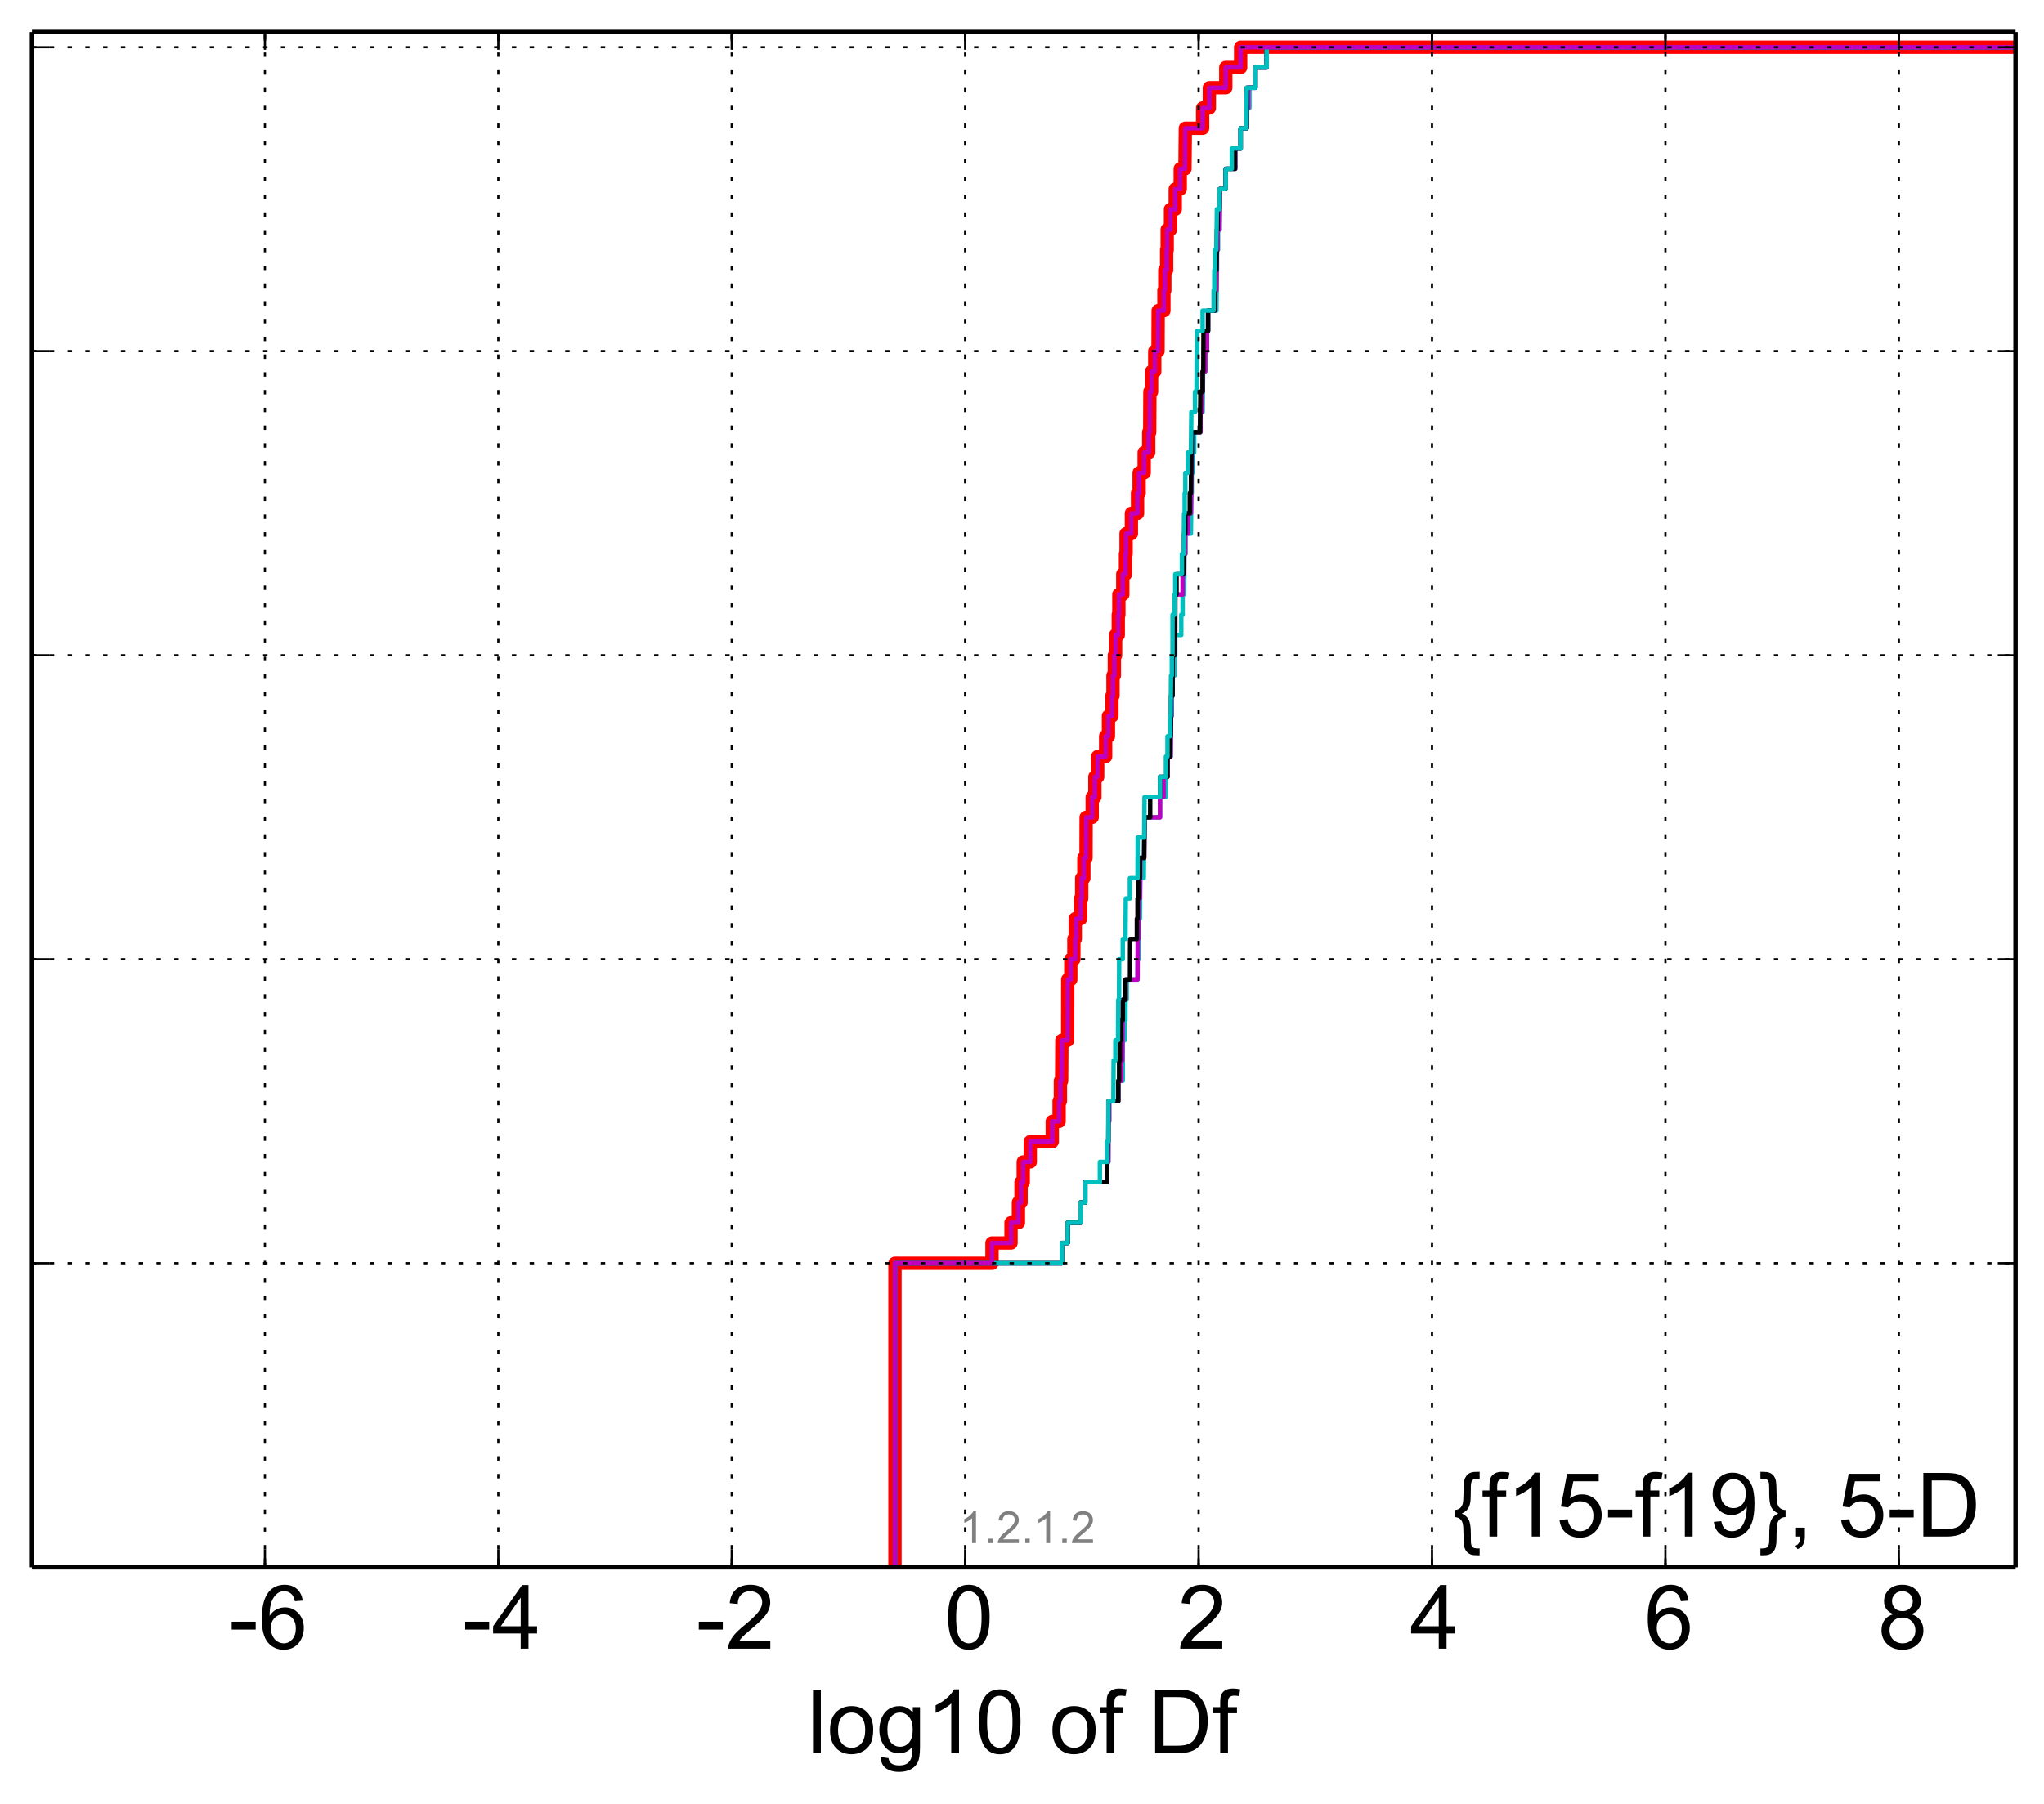 <?xml version="1.0" encoding="utf-8" standalone="no"?>
<!DOCTYPE svg PUBLIC "-//W3C//DTD SVG 1.1//EN"
  "http://www.w3.org/Graphics/SVG/1.1/DTD/svg11.dtd">
<!-- Created with matplotlib (http://matplotlib.org/) -->
<svg height="406pt" version="1.1" viewBox="0 0 460 406" width="460pt" xmlns="http://www.w3.org/2000/svg" xmlns:xlink="http://www.w3.org/1999/xlink">
 <defs>
  <style type="text/css">
*{stroke-linecap:butt;stroke-linejoin:round;}
  </style>
 </defs>
 <g id="figure_1">
  <g id="patch_1">
   <path d="
M0 406.059
L460.8 406.059
L460.8 0
L0 0
z
" style="fill:#ffffff;"/>
  </g>
  <g id="axes_1">
   <g id="patch_2">
    <path d="
M7.2 352.8
L453.6 352.8
L453.6 7.2
L7.2 7.2
z
" style="fill:#ffffff;"/>
   </g>
   <g id="line2d_1">
    <path clip-path="url(#p5bee155178)" d="
M201.414 352.8
L201.414 348.238
L201.414 348.238
L201.414 348.238
L201.414 343.675
L201.414 343.675
L201.414 343.675
L201.414 339.113
L201.414 339.113
L201.414 339.113
L201.414 334.55
L201.414 334.55
L201.414 334.55
L201.414 329.988
L201.414 329.988
L201.414 329.988
L201.414 325.426
L201.414 325.426
L201.414 325.426
L201.414 320.863
L201.414 320.863
L201.414 320.863
L201.414 316.301
L201.414 316.301
L201.414 316.301
L201.414 311.739
L201.414 311.739
L201.414 311.739
L201.414 307.176
L201.414 307.176
L201.414 307.176
L201.414 302.614
L201.414 302.614
L201.414 302.614
L201.414 298.051
L201.414 298.051
L201.414 298.051
L201.414 293.489
L201.414 293.489
L201.414 293.489
L201.414 288.927
L201.414 288.927
L201.414 288.927
L201.414 284.364
L223.25 284.364
L223.25 279.802
L227.534 279.802
L227.534 275.24
L229.194 275.24
L229.194 270.677
L229.785 270.677
L229.785 266.115
L230.279 266.115
L230.279 261.552
L231.862 261.552
L231.862 256.99
L236.814 256.99
L236.814 252.428
L238.352 252.428
L238.352 247.865
L238.643 247.865
L238.643 243.303
L238.92 243.303
L238.977 234.178
L240.276 234.178
L240.296 220.491
L240.98 220.491
L240.98 215.929
L241.674 215.929
L241.674 211.366
L241.981 211.366
L241.981 206.804
L243.198 206.804
L243.198 202.242
L243.435 202.242
L243.435 197.679
L243.923 197.679
L243.923 193.117
L244.408 193.117
L244.433 183.992
L245.796 183.992
L245.796 179.43
L246.401 179.43
L246.401 174.867
L247.033 174.867
L247.033 170.305
L248.823 170.305
L248.823 165.743
L249.454 165.743
L249.454 161.18
L250.237 161.18
L250.237 156.618
L250.477 156.618
L250.477 152.055
L250.786 152.055
L250.786 147.493
L251.062 147.493
L251.062 142.931
L251.666 142.931
L251.666 138.368
L251.798 138.368
L251.798 133.806
L252.68 133.806
L252.68 129.244
L253.285 129.244
L253.285 124.681
L253.425 124.681
L253.425 120.119
L254.617 120.119
L254.617 115.556
L256.002 115.556
L256.002 110.994
L256.358 110.994
L256.358 106.432
L257.499 106.432
L257.499 101.869
L258.518 101.869
L258.518 97.307
L258.739 97.307
L258.785 88.182
L259.161 88.182
L259.161 83.62
L259.875 83.62
L259.875 79.057
L260.609 79.057
L260.646 69.933
L261.936 69.933
L261.936 65.37
L262.136 65.37
L262.136 60.808
L262.554 60.808
L262.554 56.245
L262.675 56.245
L262.675 51.683
L263.418 51.683
L263.418 47.121
L264.487 47.121
L264.487 42.558
L265.608 42.558
L265.608 37.996
L266.67 37.996
L266.759 28.871
L270.648 28.871
L270.648 24.309
L272.158 24.309
L272.158 19.747
L275.858 19.747
L275.858 15.184
L279.203 15.184
L279.203 10.622
L279.203 10.622
L453.6 10.622
L453.6 10.622" style="fill:none;stroke:#ff0000;stroke-linecap:square;stroke-width:3.0;"/>
   </g>
   <g id="line2d_2">
    <path clip-path="url(#p5bee155178)" d="
M201.414 352.8
L201.414 348.238
L201.414 348.238
L201.414 348.238
L201.414 343.675
L201.414 343.675
L201.414 343.675
L201.414 339.113
L201.414 339.113
L201.414 339.113
L201.414 334.55
L201.414 334.55
L201.414 334.55
L201.414 329.988
L201.414 329.988
L201.414 329.988
L201.414 325.426
L201.414 325.426
L201.414 325.426
L201.414 320.863
L201.414 320.863
L201.414 320.863
L201.414 316.301
L201.414 316.301
L201.414 316.301
L201.414 311.739
L201.414 311.739
L201.414 311.739
L201.414 307.176
L201.414 307.176
L201.414 307.176
L201.414 302.614
L201.414 302.614
L201.414 302.614
L201.414 298.051
L201.414 298.051
L201.414 298.051
L201.414 293.489
L201.414 293.489
L201.414 293.489
L201.414 288.927
L201.414 288.927
L201.414 288.927
L201.414 284.364
L238.977 284.364
L238.977 279.802
L240.276 279.802
L240.276 275.24
L243.198 275.24
L243.198 270.677
L244.237 270.677
L244.237 266.115
L249.155 266.115
L249.155 261.552
L249.426 261.552
L249.454 252.428
L249.619 252.428
L249.619 247.865
L251.666 247.865
L251.666 243.303
L252.68 243.303
L252.68 234.178
L253.087 234.178
L253.087 229.616
L253.285 229.616
L253.285 225.053
L253.568 225.053
L253.568 220.491
L256.002 220.491
L256.002 215.929
L256.251 215.929
L256.253 206.804
L256.53 206.804
L256.634 197.679
L257.399 197.679
L257.499 188.554
L257.571 188.554
L257.571 183.992
L261.062 183.992
L261.062 179.43
L262.336 179.43
L262.336 174.867
L262.736 174.867
L262.736 170.305
L263.456 170.305
L263.536 161.18
L263.716 161.18
L263.716 156.618
L263.872 156.618
L263.872 152.055
L264.325 152.055
L264.325 147.493
L264.487 147.493
L264.487 142.931
L265.842 142.931
L265.842 138.368
L266.146 138.368
L266.146 133.806
L266.475 133.806
L266.576 124.681
L266.759 124.681
L266.759 120.119
L268.006 120.119
L268.109 110.994
L268.198 110.994
L268.198 106.432
L268.503 106.432
L268.503 101.869
L268.741 101.869
L268.741 97.307
L270.152 97.307
L270.152 92.745
L270.648 92.745
L270.754 83.62
L271.227 83.62
L271.227 79.057
L271.633 79.057
L271.633 74.495
L271.875 74.495
L271.875 69.933
L273.753 69.933
L273.857 60.808
L273.886 60.808
L273.886 56.245
L274.114 56.245
L274.114 51.683
L274.451 51.683
L274.557 42.558
L275.858 42.558
L275.858 37.996
L277.992 37.996
L277.992 33.434
L279.203 33.434
L279.203 28.871
L280.579 28.871
L280.579 24.309
L281.173 24.309
L281.173 19.747
L282.529 19.747
L282.529 15.184
L285.069 15.184
L285.069 10.622
L285.069 10.622
L453.6 10.622
L453.6 10.622" style="fill:none;stroke:#00bfbf;stroke-linecap:square;"/>
   </g>
   <g id="line2d_3">
    <path clip-path="url(#p5bee155178)" d="
M201.414 352.8
L201.414 348.238
L201.414 348.238
L201.414 348.238
L201.414 343.675
L201.414 343.675
L201.414 343.675
L201.414 339.113
L201.414 339.113
L201.414 339.113
L201.414 334.55
L201.414 334.55
L201.414 334.55
L201.414 329.988
L201.414 329.988
L201.414 329.988
L201.414 325.426
L201.414 325.426
L201.414 325.426
L201.414 320.863
L201.414 320.863
L201.414 320.863
L201.414 316.301
L201.414 316.301
L201.414 316.301
L201.414 311.739
L201.414 311.739
L201.414 311.739
L201.414 307.176
L201.414 307.176
L201.414 307.176
L201.414 302.614
L201.414 302.614
L201.414 302.614
L201.414 298.051
L201.414 298.051
L201.414 298.051
L201.414 293.489
L201.414 293.489
L201.414 293.489
L201.414 288.927
L201.414 288.927
L201.414 288.927
L201.414 284.364
L238.977 284.364
L238.977 279.802
L240.276 279.802
L240.276 275.24
L243.198 275.24
L243.198 270.677
L244.237 270.677
L244.237 266.115
L249.155 266.115
L249.155 261.552
L249.426 261.552
L249.454 252.428
L249.619 252.428
L249.619 247.865
L251.666 247.865
L251.666 243.303
L252.339 243.303
L252.339 238.741
L252.555 238.741
L252.634 229.616
L252.68 229.616
L252.68 225.053
L253.285 225.053
L253.285 220.491
L256.002 220.491
L256.042 211.366
L256.208 211.366
L256.251 202.242
L256.53 202.242
L256.634 193.117
L257.499 193.117
L257.571 183.992
L261.062 183.992
L261.062 179.43
L261.85 179.43
L261.85 174.867
L262.736 174.867
L262.736 170.305
L263.456 170.305
L263.536 161.18
L263.637 161.18
L263.637 156.618
L263.872 156.618
L263.879 147.493
L264.325 147.493
L264.325 142.931
L264.473 142.931
L264.487 133.806
L266.146 133.806
L266.146 129.244
L266.475 129.244
L266.475 124.681
L266.759 124.681
L266.759 120.119
L267.363 120.119
L267.363 115.556
L268.006 115.556
L268.109 106.432
L268.198 106.432
L268.254 97.307
L270.152 97.307
L270.152 92.745
L270.459 92.745
L270.459 88.182
L270.648 88.182
L270.648 83.62
L271.227 83.62
L271.227 79.057
L271.633 79.057
L271.633 74.495
L271.875 74.495
L271.875 69.933
L273.381 69.933
L273.381 65.37
L273.753 65.37
L273.857 56.245
L274.033 56.245
L274.033 51.683
L274.451 51.683
L274.557 42.558
L275.858 42.558
L275.858 37.996
L277.992 37.996
L277.992 33.434
L279.203 33.434
L279.203 28.871
L280.579 28.871
L280.579 24.309
L280.884 24.309
L280.884 19.747
L282.529 19.747
L282.529 15.184
L285.069 15.184
L285.069 10.622
L285.069 10.622
L453.6 10.622
L453.6 10.622" style="fill:none;stroke:#bf00bf;stroke-linecap:square;"/>
   </g>
   <g id="line2d_4">
    <path clip-path="url(#p5bee155178)" d="
M201.414 352.8
L201.414 348.238
L201.414 348.238
L201.414 348.238
L201.414 343.675
L201.414 343.675
L201.414 343.675
L201.414 339.113
L201.414 339.113
L201.414 339.113
L201.414 334.55
L201.414 334.55
L201.414 334.55
L201.414 329.988
L201.414 329.988
L201.414 329.988
L201.414 325.426
L201.414 325.426
L201.414 325.426
L201.414 320.863
L201.414 320.863
L201.414 320.863
L201.414 316.301
L201.414 316.301
L201.414 316.301
L201.414 311.739
L201.414 311.739
L201.414 311.739
L201.414 307.176
L201.414 307.176
L201.414 307.176
L201.414 302.614
L201.414 302.614
L201.414 302.614
L201.414 298.051
L201.414 298.051
L201.414 298.051
L201.414 293.489
L201.414 293.489
L201.414 293.489
L201.414 288.927
L201.414 288.927
L201.414 288.927
L201.414 284.364
L238.977 284.364
L238.977 279.802
L240.276 279.802
L240.276 275.24
L243.198 275.24
L243.198 270.677
L244.237 270.677
L244.237 266.115
L249.155 266.115
L249.253 256.99
L249.426 256.99
L249.454 247.865
L251.666 247.865
L251.666 243.303
L251.857 243.303
L251.857 238.741
L252.044 238.741
L252.044 234.178
L252.322 234.178
L252.322 229.616
L252.68 229.616
L252.68 225.053
L253.285 225.053
L253.285 220.491
L254.305 220.491
L254.339 211.366
L255.855 211.366
L255.855 206.804
L256.002 206.804
L256.002 202.242
L256.251 202.242
L256.251 197.679
L256.53 197.679
L256.53 193.117
L257.499 193.117
L257.571 183.992
L258.846 183.992
L258.846 179.43
L261.062 179.43
L261.062 174.867
L262.736 174.867
L262.736 170.305
L263.301 170.305
L263.301 165.743
L263.456 165.743
L263.536 156.618
L263.872 156.618
L263.879 147.493
L264.325 147.493
L264.325 142.931
L264.473 142.931
L264.487 133.806
L264.775 133.806
L264.775 129.244
L266.423 129.244
L266.475 120.119
L266.759 120.119
L266.759 115.556
L267.758 115.556
L267.758 110.994
L268.006 110.994
L268.109 101.869
L268.198 101.869
L268.198 97.307
L270.049 97.307
L270.152 88.182
L270.648 88.182
L270.648 83.62
L270.8 83.62
L270.844 74.495
L271.875 74.495
L271.875 69.933
L273.381 69.933
L273.451 60.808
L273.753 60.808
L273.857 51.683
L274.007 51.683
L274.007 47.121
L274.451 47.121
L274.451 42.558
L275.858 42.558
L275.858 37.996
L277.929 37.996
L277.929 33.434
L279.203 33.434
L279.203 28.871
L280.557 28.871
L280.579 19.747
L282.529 19.747
L282.529 15.184
L285.069 15.184
L285.069 10.622
L285.069 10.622
L453.6 10.622
L453.6 10.622" style="fill:none;stroke:#000000;stroke-linecap:square;"/>
   </g>
   <g id="line2d_5">
    <path clip-path="url(#p5bee155178)" d="
M201.414 352.8
L201.414 348.238
L201.414 348.238
L201.414 348.238
L201.414 343.675
L201.414 343.675
L201.414 343.675
L201.414 339.113
L201.414 339.113
L201.414 339.113
L201.414 334.55
L201.414 334.55
L201.414 334.55
L201.414 329.988
L201.414 329.988
L201.414 329.988
L201.414 325.426
L201.414 325.426
L201.414 325.426
L201.414 320.863
L201.414 320.863
L201.414 320.863
L201.414 316.301
L201.414 316.301
L201.414 316.301
L201.414 311.739
L201.414 311.739
L201.414 311.739
L201.414 307.176
L201.414 307.176
L201.414 307.176
L201.414 302.614
L201.414 302.614
L201.414 302.614
L201.414 298.051
L201.414 298.051
L201.414 298.051
L201.414 293.489
L201.414 293.489
L201.414 293.489
L201.414 288.927
L201.414 288.927
L201.414 288.927
L201.414 284.364
L238.977 284.364
L238.977 279.802
L240.276 279.802
L240.276 275.24
L243.198 275.24
L243.198 270.677
L244.237 270.677
L244.237 266.115
L247.532 266.115
L247.532 261.552
L249.155 261.552
L249.155 256.99
L249.426 256.99
L249.454 247.865
L250.561 247.865
L250.618 238.741
L251.009 238.741
L251.009 234.178
L251.602 234.178
L251.666 225.053
L251.845 225.053
L251.857 215.929
L252.68 215.929
L252.68 211.366
L253.285 211.366
L253.358 202.242
L254.279 202.242
L254.279 197.679
L256.002 197.679
L256.042 188.554
L257.499 188.554
L257.571 179.43
L261.062 179.43
L261.062 174.867
L262.383 174.867
L262.383 170.305
L262.736 170.305
L262.736 165.743
L263.34 165.743
L263.34 161.18
L263.456 161.18
L263.536 152.055
L263.718 152.055
L263.718 147.493
L263.872 147.493
L263.879 138.368
L264.321 138.368
L264.321 133.806
L264.487 133.806
L264.487 129.244
L265.993 129.244
L265.993 124.681
L266.374 124.681
L266.475 115.556
L266.616 115.556
L266.616 110.994
L266.759 110.994
L266.759 106.432
L267.34 106.432
L267.34 101.869
L268.006 101.869
L268.109 92.745
L268.932 92.745
L268.932 88.182
L269.266 88.182
L269.361 79.057
L269.413 79.057
L269.413 74.495
L270.648 74.495
L270.648 69.933
L273.12 69.933
L273.12 65.37
L273.277 65.37
L273.277 60.808
L273.449 60.808
L273.449 56.245
L273.753 56.245
L273.857 47.121
L274.451 47.121
L274.451 42.558
L275.858 42.558
L275.858 37.996
L277.212 37.996
L277.212 33.434
L279.203 33.434
L279.203 28.871
L280.473 28.871
L280.579 19.747
L282.529 19.747
L282.529 15.184
L285.069 15.184
L285.069 10.622
L285.069 10.622
L453.6 10.622
L453.6 10.622" style="fill:none;stroke:#00bfbf;stroke-linecap:square;"/>
   </g>
   <g id="line2d_6">
    <path clip-path="url(#p5bee155178)" d="
M201.414 352.8
L201.414 348.238
L201.414 348.238
L201.414 348.238
L201.414 343.675
L201.414 343.675
L201.414 343.675
L201.414 339.113
L201.414 339.113
L201.414 339.113
L201.414 334.55
L201.414 334.55
L201.414 334.55
L201.414 329.988
L201.414 329.988
L201.414 329.988
L201.414 325.426
L201.414 325.426
L201.414 325.426
L201.414 320.863
L201.414 320.863
L201.414 320.863
L201.414 316.301
L201.414 316.301
L201.414 316.301
L201.414 311.739
L201.414 311.739
L201.414 311.739
L201.414 307.176
L201.414 307.176
L201.414 307.176
L201.414 302.614
L201.414 302.614
L201.414 302.614
L201.414 298.051
L201.414 298.051
L201.414 298.051
L201.414 293.489
L201.414 293.489
L201.414 293.489
L201.414 288.927
L201.414 288.927
L201.414 288.927
L201.414 284.364
L223.25 284.364
L223.25 279.802
L227.534 279.802
L227.534 275.24
L229.194 275.24
L229.194 270.677
L229.785 270.677
L229.785 266.115
L230.279 266.115
L230.279 261.552
L231.862 261.552
L231.862 256.99
L236.814 256.99
L236.814 252.428
L238.352 252.428
L238.352 247.865
L238.643 247.865
L238.643 243.303
L238.92 243.303
L238.977 234.178
L240.276 234.178
L240.296 220.491
L240.98 220.491
L240.98 215.929
L241.981 215.929
L241.981 211.366
L242.181 211.366
L242.181 206.804
L243.198 206.804
L243.198 202.242
L243.435 202.242
L243.435 197.679
L243.923 197.679
L243.923 193.117
L244.408 193.117
L244.433 183.992
L245.796 183.992
L245.796 179.43
L246.401 179.43
L246.401 174.867
L247.033 174.867
L247.033 170.305
L248.823 170.305
L248.823 165.743
L249.454 165.743
L249.454 161.18
L250.237 161.18
L250.237 156.618
L250.477 156.618
L250.477 152.055
L250.786 152.055
L250.786 147.493
L251.062 147.493
L251.062 142.931
L251.666 142.931
L251.666 138.368
L251.798 138.368
L251.798 133.806
L252.68 133.806
L252.68 129.244
L253.285 129.244
L253.285 124.681
L253.425 124.681
L253.425 120.119
L254.617 120.119
L254.617 115.556
L256.002 115.556
L256.002 110.994
L256.358 110.994
L256.358 106.432
L257.499 106.432
L257.499 101.869
L258.518 101.869
L258.518 97.307
L258.739 97.307
L258.785 88.182
L259.161 88.182
L259.161 83.62
L259.875 83.62
L259.875 79.057
L260.609 79.057
L260.646 69.933
L261.936 69.933
L261.936 65.37
L262.136 65.37
L262.136 60.808
L262.554 60.808
L262.554 56.245
L262.675 56.245
L262.675 51.683
L263.418 51.683
L263.418 47.121
L264.487 47.121
L264.487 42.558
L265.608 42.558
L265.608 37.996
L266.67 37.996
L266.759 28.871
L270.648 28.871
L270.648 24.309
L272.158 24.309
L272.158 19.747
L275.858 19.747
L275.858 15.184
L279.203 15.184
L279.203 10.622
L279.203 10.622
L453.6 10.622
L453.6 10.622" style="fill:none;stroke:#bf00bf;stroke-linecap:square;"/>
   </g>
   <g id="matplotlib.axis_1">
    <g id="xtick_1"/>
    <g id="xtick_2">
     <g id="line2d_7">
      <path clip-path="url(#p5bee155178)" d="
M59.617 352.8
L59.617 7.2" style="fill:none;stroke:#000000;stroke-dasharray:1,3;stroke-dashoffset:0.0;stroke-width:0.5;"/>
     </g>
     <g id="line2d_8">
      <defs>
       <path d="
M0 0
L0 -4" id="m93b0483c22" style="stroke:#000000;stroke-width:0.5;"/>
      </defs>
      <g>
       <use style="stroke:#000000;stroke-width:0.5;" x="59.617" xlink:href="#m93b0483c22" y="352.8"/>
      </g>
     </g>
     <g id="line2d_9">
      <defs>
       <path d="
M0 0
L0 4" id="m741efc42ff" style="stroke:#000000;stroke-width:0.5;"/>
      </defs>
      <g>
       <use style="stroke:#000000;stroke-width:0.5;" x="59.617" xlink:href="#m741efc42ff" y="7.2"/>
      </g>
     </g>
     <g id="text_1">
      <!-- -6 -->
      <defs>
       <path d="
M3.172 21.484
L3.172 30.328
L30.172 30.328
L30.172 21.484
z
" id="ArialMT-2d"/>
       <path d="
M49.75 54.047
L41.016 53.375
Q39.844 58.547 37.703 60.891
Q34.125 64.656 28.906 64.656
Q24.703 64.656 21.531 62.312
Q17.391 59.281 14.984 53.469
Q12.594 47.656 12.5 36.922
Q15.672 41.75 20.266 44.094
Q24.859 46.438 29.891 46.438
Q38.672 46.438 44.844 39.969
Q51.031 33.5 51.031 23.25
Q51.031 16.5 48.125 10.719
Q45.219 4.938 40.141 1.859
Q35.062 -1.219 28.609 -1.219
Q17.625 -1.219 10.688 6.859
Q3.766 14.938 3.766 33.5
Q3.766 54.25 11.422 63.672
Q18.109 71.875 29.438 71.875
Q37.891 71.875 43.281 67.141
Q48.688 62.406 49.75 54.047
M13.875 23.188
Q13.875 18.656 15.797 14.5
Q17.719 10.359 21.188 8.172
Q24.656 6 28.469 6
Q34.031 6 38.031 10.484
Q42.047 14.984 42.047 22.703
Q42.047 30.125 38.078 34.391
Q34.125 38.672 28.125 38.672
Q22.172 38.672 18.016 34.391
Q13.875 30.125 13.875 23.188" id="ArialMT-36"/>
      </defs>
      <g transform="translate(51.502 371.116)scale(0.2 -0.2)">
       <use xlink:href="#ArialMT-2d"/>
       <use x="33.301" xlink:href="#ArialMT-36"/>
      </g>
     </g>
    </g>
    <g id="xtick_3">
     <g id="line2d_10">
      <path clip-path="url(#p5bee155178)" d="
M112.148 352.8
L112.148 7.2" style="fill:none;stroke:#000000;stroke-dasharray:1,3;stroke-dashoffset:0.0;stroke-width:0.5;"/>
     </g>
     <g id="line2d_11">
      <g>
       <use style="stroke:#000000;stroke-width:0.5;" x="112.148" xlink:href="#m93b0483c22" y="352.8"/>
      </g>
     </g>
     <g id="line2d_12">
      <g>
       <use style="stroke:#000000;stroke-width:0.5;" x="112.148" xlink:href="#m741efc42ff" y="7.2"/>
      </g>
     </g>
     <g id="text_2">
      <!-- -4 -->
      <defs>
       <path d="
M32.328 0
L32.328 17.141
L1.266 17.141
L1.266 25.203
L33.938 71.578
L41.109 71.578
L41.109 25.203
L50.781 25.203
L50.781 17.141
L41.109 17.141
L41.109 0
z

M32.328 25.203
L32.328 57.469
L9.906 25.203
z
" id="ArialMT-34"/>
      </defs>
      <g transform="translate(104.058 371.116)scale(0.2 -0.2)">
       <use xlink:href="#ArialMT-2d"/>
       <use x="33.301" xlink:href="#ArialMT-34"/>
      </g>
     </g>
    </g>
    <g id="xtick_4">
     <g id="line2d_13">
      <path clip-path="url(#p5bee155178)" d="
M164.679 352.8
L164.679 7.2" style="fill:none;stroke:#000000;stroke-dasharray:1,3;stroke-dashoffset:0.0;stroke-width:0.5;"/>
     </g>
     <g id="line2d_14">
      <g>
       <use style="stroke:#000000;stroke-width:0.5;" x="164.679" xlink:href="#m93b0483c22" y="352.8"/>
      </g>
     </g>
     <g id="line2d_15">
      <g>
       <use style="stroke:#000000;stroke-width:0.5;" x="164.679" xlink:href="#m741efc42ff" y="7.2"/>
      </g>
     </g>
     <g id="text_3">
      <!-- -2 -->
      <defs>
       <path d="
M50.344 8.453
L50.344 0
L3.031 0
Q2.938 3.172 4.047 6.109
Q5.859 10.938 9.828 15.625
Q13.812 20.312 21.344 26.469
Q33.016 36.031 37.109 41.625
Q41.219 47.219 41.219 52.203
Q41.219 57.422 37.469 61
Q33.734 64.594 27.734 64.594
Q21.391 64.594 17.578 60.781
Q13.766 56.984 13.719 50.25
L4.688 51.172
Q5.609 61.281 11.656 66.578
Q17.719 71.875 27.938 71.875
Q38.234 71.875 44.234 66.156
Q50.25 60.453 50.25 52
Q50.25 47.703 48.484 43.547
Q46.734 39.406 42.656 34.812
Q38.578 30.219 29.109 22.219
Q21.188 15.578 18.938 13.203
Q16.703 10.844 15.234 8.453
z
" id="ArialMT-32"/>
      </defs>
      <g transform="translate(156.633 371.116)scale(0.2 -0.2)">
       <use xlink:href="#ArialMT-2d"/>
       <use x="33.301" xlink:href="#ArialMT-32"/>
      </g>
     </g>
    </g>
    <g id="xtick_5">
     <g id="line2d_16">
      <path clip-path="url(#p5bee155178)" d="
M217.21 352.8
L217.21 7.2" style="fill:none;stroke:#000000;stroke-dasharray:1,3;stroke-dashoffset:0.0;stroke-width:0.5;"/>
     </g>
     <g id="line2d_17">
      <g>
       <use style="stroke:#000000;stroke-width:0.5;" x="217.21" xlink:href="#m93b0483c22" y="352.8"/>
      </g>
     </g>
     <g id="line2d_18">
      <g>
       <use style="stroke:#000000;stroke-width:0.5;" x="217.21" xlink:href="#m741efc42ff" y="7.2"/>
      </g>
     </g>
     <g id="text_4">
      <!-- 0 -->
      <defs>
       <path d="
M4.156 35.297
Q4.156 48 6.766 55.734
Q9.375 63.484 14.516 67.672
Q19.672 71.875 27.484 71.875
Q33.25 71.875 37.594 69.547
Q41.938 67.234 44.766 62.859
Q47.609 58.5 49.219 52.219
Q50.828 45.953 50.828 35.297
Q50.828 22.703 48.234 14.969
Q45.656 7.234 40.5 3
Q35.359 -1.219 27.484 -1.219
Q17.141 -1.219 11.234 6.203
Q4.156 15.141 4.156 35.297
M13.188 35.297
Q13.188 17.672 17.312 11.828
Q21.438 6 27.484 6
Q33.547 6 37.672 11.859
Q41.797 17.719 41.797 35.297
Q41.797 52.984 37.672 58.781
Q33.547 64.594 27.391 64.594
Q21.344 64.594 17.719 59.469
Q13.188 52.938 13.188 35.297" id="ArialMT-30"/>
      </defs>
      <g transform="translate(212.543 371.116)scale(0.2 -0.2)">
       <use xlink:href="#ArialMT-30"/>
      </g>
     </g>
    </g>
    <g id="xtick_6">
     <g id="line2d_19">
      <path clip-path="url(#p5bee155178)" d="
M269.741 352.8
L269.741 7.2" style="fill:none;stroke:#000000;stroke-dasharray:1,3;stroke-dashoffset:0.0;stroke-width:0.5;"/>
     </g>
     <g id="line2d_20">
      <g>
       <use style="stroke:#000000;stroke-width:0.5;" x="269.741" xlink:href="#m93b0483c22" y="352.8"/>
      </g>
     </g>
     <g id="line2d_21">
      <g>
       <use style="stroke:#000000;stroke-width:0.5;" x="269.741" xlink:href="#m741efc42ff" y="7.2"/>
      </g>
     </g>
     <g id="text_5">
      <!-- 2 -->
      <g transform="translate(265.001 371.116)scale(0.2 -0.2)">
       <use xlink:href="#ArialMT-32"/>
      </g>
     </g>
    </g>
    <g id="xtick_7">
     <g id="line2d_22">
      <path clip-path="url(#p5bee155178)" d="
M322.272 352.8
L322.272 7.2" style="fill:none;stroke:#000000;stroke-dasharray:1,3;stroke-dashoffset:0.0;stroke-width:0.5;"/>
     </g>
     <g id="line2d_23">
      <g>
       <use style="stroke:#000000;stroke-width:0.5;" x="322.272" xlink:href="#m93b0483c22" y="352.8"/>
      </g>
     </g>
     <g id="line2d_24">
      <g>
       <use style="stroke:#000000;stroke-width:0.5;" x="322.272" xlink:href="#m741efc42ff" y="7.2"/>
      </g>
     </g>
     <g id="text_6">
      <!-- 4 -->
      <g transform="translate(317.321 371.116)scale(0.2 -0.2)">
       <use xlink:href="#ArialMT-34"/>
      </g>
     </g>
    </g>
    <g id="xtick_8">
     <g id="line2d_25">
      <path clip-path="url(#p5bee155178)" d="
M374.803 352.8
L374.803 7.2" style="fill:none;stroke:#000000;stroke-dasharray:1,3;stroke-dashoffset:0.0;stroke-width:0.5;"/>
     </g>
     <g id="line2d_26">
      <g>
       <use style="stroke:#000000;stroke-width:0.5;" x="374.803" xlink:href="#m93b0483c22" y="352.8"/>
      </g>
     </g>
     <g id="line2d_27">
      <g>
       <use style="stroke:#000000;stroke-width:0.5;" x="374.803" xlink:href="#m741efc42ff" y="7.2"/>
      </g>
     </g>
     <g id="text_7">
      <!-- 6 -->
      <g transform="translate(370.077 371.116)scale(0.2 -0.2)">
       <use xlink:href="#ArialMT-36"/>
      </g>
     </g>
    </g>
    <g id="xtick_9">
     <g id="line2d_28">
      <path clip-path="url(#p5bee155178)" d="
M427.334 352.8
L427.334 7.2" style="fill:none;stroke:#000000;stroke-dasharray:1,3;stroke-dashoffset:0.0;stroke-width:0.5;"/>
     </g>
     <g id="line2d_29">
      <g>
       <use style="stroke:#000000;stroke-width:0.5;" x="427.334" xlink:href="#m93b0483c22" y="352.8"/>
      </g>
     </g>
     <g id="line2d_30">
      <g>
       <use style="stroke:#000000;stroke-width:0.5;" x="427.334" xlink:href="#m741efc42ff" y="7.2"/>
      </g>
     </g>
     <g id="text_8">
      <!-- 8 -->
      <defs>
       <path d="
M17.672 38.812
Q12.203 40.828 9.562 44.531
Q6.938 48.25 6.938 53.422
Q6.938 61.234 12.547 66.547
Q18.172 71.875 27.484 71.875
Q36.859 71.875 42.578 66.422
Q48.297 60.984 48.297 53.172
Q48.297 48.188 45.672 44.5
Q43.062 40.828 37.75 38.812
Q44.344 36.672 47.781 31.875
Q51.219 27.094 51.219 20.453
Q51.219 11.281 44.719 5.031
Q38.234 -1.219 27.641 -1.219
Q17.047 -1.219 10.547 5.047
Q4.047 11.328 4.047 20.703
Q4.047 27.688 7.594 32.391
Q11.141 37.109 17.672 38.812
M15.922 53.719
Q15.922 48.641 19.188 45.406
Q22.469 42.188 27.688 42.188
Q32.766 42.188 36.016 45.375
Q39.266 48.578 39.266 53.219
Q39.266 58.062 35.906 61.359
Q32.562 64.656 27.594 64.656
Q22.562 64.656 19.234 61.422
Q15.922 58.203 15.922 53.719
M13.094 20.656
Q13.094 16.891 14.875 13.375
Q16.656 9.859 20.172 7.922
Q23.688 6 27.734 6
Q34.031 6 38.125 10.047
Q42.234 14.109 42.234 20.359
Q42.234 26.703 38.016 30.859
Q33.797 35.016 27.438 35.016
Q21.234 35.016 17.156 30.906
Q13.094 26.812 13.094 20.656" id="ArialMT-38"/>
      </defs>
      <g transform="translate(422.617 371.116)scale(0.2 -0.2)">
       <use xlink:href="#ArialMT-38"/>
      </g>
     </g>
    </g>
    <g id="xtick_10"/>
    <g id="xtick_11">
     <g id="line2d_31">
      <defs>
       <path d="
M0 0
L0 -2" id="m177f7580d0" style="stroke:#000000;stroke-width:0.5;"/>
      </defs>
      <g>
       <use style="stroke:#000000;stroke-width:0.5;" x="59.617" xlink:href="#m177f7580d0" y="352.8"/>
      </g>
     </g>
     <g id="line2d_32">
      <defs>
       <path d="
M0 0
L0 2" id="m5284c7e2a0" style="stroke:#000000;stroke-width:0.5;"/>
      </defs>
      <g>
       <use style="stroke:#000000;stroke-width:0.5;" x="59.617" xlink:href="#m5284c7e2a0" y="7.2"/>
      </g>
     </g>
    </g>
    <g id="xtick_12">
     <g id="line2d_33">
      <g>
       <use style="stroke:#000000;stroke-width:0.5;" x="112.148" xlink:href="#m177f7580d0" y="352.8"/>
      </g>
     </g>
     <g id="line2d_34">
      <g>
       <use style="stroke:#000000;stroke-width:0.5;" x="112.148" xlink:href="#m5284c7e2a0" y="7.2"/>
      </g>
     </g>
    </g>
    <g id="xtick_13">
     <g id="line2d_35">
      <g>
       <use style="stroke:#000000;stroke-width:0.5;" x="164.679" xlink:href="#m177f7580d0" y="352.8"/>
      </g>
     </g>
     <g id="line2d_36">
      <g>
       <use style="stroke:#000000;stroke-width:0.5;" x="164.679" xlink:href="#m5284c7e2a0" y="7.2"/>
      </g>
     </g>
    </g>
    <g id="xtick_14">
     <g id="line2d_37">
      <g>
       <use style="stroke:#000000;stroke-width:0.5;" x="217.21" xlink:href="#m177f7580d0" y="352.8"/>
      </g>
     </g>
     <g id="line2d_38">
      <g>
       <use style="stroke:#000000;stroke-width:0.5;" x="217.21" xlink:href="#m5284c7e2a0" y="7.2"/>
      </g>
     </g>
    </g>
    <g id="xtick_15">
     <g id="line2d_39">
      <g>
       <use style="stroke:#000000;stroke-width:0.5;" x="269.741" xlink:href="#m177f7580d0" y="352.8"/>
      </g>
     </g>
     <g id="line2d_40">
      <g>
       <use style="stroke:#000000;stroke-width:0.5;" x="269.741" xlink:href="#m5284c7e2a0" y="7.2"/>
      </g>
     </g>
    </g>
    <g id="xtick_16">
     <g id="line2d_41">
      <g>
       <use style="stroke:#000000;stroke-width:0.5;" x="322.272" xlink:href="#m177f7580d0" y="352.8"/>
      </g>
     </g>
     <g id="line2d_42">
      <g>
       <use style="stroke:#000000;stroke-width:0.5;" x="322.272" xlink:href="#m5284c7e2a0" y="7.2"/>
      </g>
     </g>
    </g>
    <g id="xtick_17">
     <g id="line2d_43">
      <g>
       <use style="stroke:#000000;stroke-width:0.5;" x="374.803" xlink:href="#m177f7580d0" y="352.8"/>
      </g>
     </g>
     <g id="line2d_44">
      <g>
       <use style="stroke:#000000;stroke-width:0.5;" x="374.803" xlink:href="#m5284c7e2a0" y="7.2"/>
      </g>
     </g>
    </g>
    <g id="xtick_18">
     <g id="line2d_45">
      <g>
       <use style="stroke:#000000;stroke-width:0.5;" x="427.334" xlink:href="#m177f7580d0" y="352.8"/>
      </g>
     </g>
     <g id="line2d_46">
      <g>
       <use style="stroke:#000000;stroke-width:0.5;" x="427.334" xlink:href="#m5284c7e2a0" y="7.2"/>
      </g>
     </g>
    </g>
    <g id="text_9">
     <!-- log10 of Df -->
     <defs>
      <path d="
M4.984 -4.297
L13.531 -5.562
Q14.062 -9.516 16.5 -11.328
Q19.781 -13.766 25.438 -13.766
Q31.547 -13.766 34.859 -11.328
Q38.188 -8.891 39.359 -4.5
Q40.047 -1.812 39.984 6.781
Q34.234 0 25.641 0
Q14.938 0 9.078 7.719
Q3.219 15.438 3.219 26.219
Q3.219 33.641 5.906 39.906
Q8.594 46.188 13.688 49.609
Q18.797 53.031 25.688 53.031
Q34.859 53.031 40.828 45.609
L40.828 51.859
L48.922 51.859
L48.922 7.031
Q48.922 -5.078 46.453 -10.125
Q44 -15.188 38.641 -18.109
Q33.297 -21.047 25.484 -21.047
Q16.219 -21.047 10.5 -16.875
Q4.781 -12.703 4.984 -4.297
M12.25 26.859
Q12.25 16.656 16.297 11.969
Q20.359 7.281 26.469 7.281
Q32.516 7.281 36.609 11.938
Q40.719 16.609 40.719 26.562
Q40.719 36.078 36.5 40.906
Q32.281 45.75 26.312 45.75
Q20.453 45.75 16.344 40.984
Q12.25 36.234 12.25 26.859" id="ArialMT-67"/>
      <path d="
M8.688 0
L8.688 45.016
L0.922 45.016
L0.922 51.859
L8.688 51.859
L8.688 57.375
Q8.688 62.594 9.625 65.141
Q10.891 68.562 14.078 70.672
Q17.281 72.797 23.047 72.797
Q26.766 72.797 31.25 71.922
L29.938 64.266
Q27.203 64.75 24.75 64.75
Q20.75 64.75 19.094 63.031
Q17.438 61.328 17.438 56.641
L17.438 51.859
L27.547 51.859
L27.547 45.016
L17.438 45.016
L17.438 0
z
" id="ArialMT-66"/>
      <path d="
M7.719 0
L7.719 71.578
L32.375 71.578
Q40.719 71.578 45.125 70.562
Q51.266 69.141 55.609 65.438
Q61.281 60.641 64.078 53.188
Q66.891 45.75 66.891 36.188
Q66.891 28.031 64.984 21.734
Q63.094 15.438 60.109 11.297
Q57.125 7.172 53.578 4.797
Q50.047 2.438 45.047 1.219
Q40.047 0 33.547 0
z

M17.188 8.453
L32.469 8.453
Q39.547 8.453 43.578 9.766
Q47.609 11.078 50 13.484
Q53.375 16.844 55.25 22.531
Q57.125 28.219 57.125 36.328
Q57.125 47.562 53.438 53.594
Q49.75 59.625 44.484 61.672
Q40.672 63.141 32.234 63.141
L17.188 63.141
z
" id="ArialMT-44"/>
      <path d="
M6.391 0
L6.391 71.578
L15.188 71.578
L15.188 0
z
" id="ArialMT-6c"/>
      <path d="
M3.328 25.922
Q3.328 40.328 11.328 47.266
Q18.016 53.031 27.641 53.031
Q38.328 53.031 45.109 46.016
Q51.906 39.016 51.906 26.656
Q51.906 16.656 48.906 10.906
Q45.906 5.172 40.156 2
Q34.422 -1.172 27.641 -1.172
Q16.75 -1.172 10.031 5.812
Q3.328 12.797 3.328 25.922
M12.359 25.922
Q12.359 15.969 16.703 11.016
Q21.047 6.062 27.641 6.062
Q34.188 6.062 38.531 11.031
Q42.875 16.016 42.875 26.219
Q42.875 35.844 38.5 40.797
Q34.125 45.75 27.641 45.75
Q21.047 45.75 16.703 40.812
Q12.359 35.891 12.359 25.922" id="ArialMT-6f"/>
      <path d="
M37.25 0
L28.469 0
L28.469 56
Q25.297 52.984 20.141 49.953
Q14.984 46.922 10.891 45.406
L10.891 53.906
Q18.266 57.375 23.781 62.297
Q29.297 67.234 31.594 71.875
L37.25 71.875
z
" id="ArialMT-31"/>
      <path id="ArialMT-20"/>
     </defs>
     <g transform="translate(181.692 394.65)scale(0.2 -0.2)">
      <use xlink:href="#ArialMT-6c"/>
      <use x="22.217" xlink:href="#ArialMT-6f"/>
      <use x="77.832" xlink:href="#ArialMT-67"/>
      <use x="133.447" xlink:href="#ArialMT-31"/>
      <use x="189.062" xlink:href="#ArialMT-30"/>
      <use x="244.678" xlink:href="#ArialMT-20"/>
      <use x="272.461" xlink:href="#ArialMT-6f"/>
      <use x="328.076" xlink:href="#ArialMT-66"/>
      <use x="355.859" xlink:href="#ArialMT-20"/>
      <use x="383.643" xlink:href="#ArialMT-44"/>
      <use x="455.859" xlink:href="#ArialMT-66"/>
     </g>
    </g>
   </g>
   <g id="matplotlib.axis_2">
    <g id="ytick_1">
     <g id="line2d_47">
      <path clip-path="url(#p5bee155178)" d="
M7.2 352.8
L453.6 352.8" style="fill:none;stroke:#000000;stroke-dasharray:1,3;stroke-dashoffset:0.0;stroke-width:0.5;"/>
     </g>
     <g id="line2d_48">
      <defs>
       <path d="
M0 0
L4 0" id="m728421d6d4" style="stroke:#000000;stroke-width:0.5;"/>
      </defs>
      <g>
       <use style="stroke:#000000;stroke-width:0.5;" x="7.2" xlink:href="#m728421d6d4" y="352.8"/>
      </g>
     </g>
     <g id="line2d_49">
      <defs>
       <path d="
M0 0
L-4 0" id="mcb0005524f" style="stroke:#000000;stroke-width:0.5;"/>
      </defs>
      <g>
       <use style="stroke:#000000;stroke-width:0.5;" x="453.6" xlink:href="#mcb0005524f" y="352.8"/>
      </g>
     </g>
    </g>
    <g id="ytick_2">
     <g id="line2d_50">
      <path clip-path="url(#p5bee155178)" d="
M7.2 284.364
L453.6 284.364" style="fill:none;stroke:#000000;stroke-dasharray:1,3;stroke-dashoffset:0.0;stroke-width:0.5;"/>
     </g>
     <g id="line2d_51">
      <g>
       <use style="stroke:#000000;stroke-width:0.5;" x="7.2" xlink:href="#m728421d6d4" y="284.364"/>
      </g>
     </g>
     <g id="line2d_52">
      <g>
       <use style="stroke:#000000;stroke-width:0.5;" x="453.6" xlink:href="#mcb0005524f" y="284.364"/>
      </g>
     </g>
    </g>
    <g id="ytick_3">
     <g id="line2d_53">
      <path clip-path="url(#p5bee155178)" d="
M7.2 215.929
L453.6 215.929" style="fill:none;stroke:#000000;stroke-dasharray:1,3;stroke-dashoffset:0.0;stroke-width:0.5;"/>
     </g>
     <g id="line2d_54">
      <g>
       <use style="stroke:#000000;stroke-width:0.5;" x="7.2" xlink:href="#m728421d6d4" y="215.929"/>
      </g>
     </g>
     <g id="line2d_55">
      <g>
       <use style="stroke:#000000;stroke-width:0.5;" x="453.6" xlink:href="#mcb0005524f" y="215.929"/>
      </g>
     </g>
    </g>
    <g id="ytick_4">
     <g id="line2d_56">
      <path clip-path="url(#p5bee155178)" d="
M7.2 147.493
L453.6 147.493" style="fill:none;stroke:#000000;stroke-dasharray:1,3;stroke-dashoffset:0.0;stroke-width:0.5;"/>
     </g>
     <g id="line2d_57">
      <g>
       <use style="stroke:#000000;stroke-width:0.5;" x="7.2" xlink:href="#m728421d6d4" y="147.493"/>
      </g>
     </g>
     <g id="line2d_58">
      <g>
       <use style="stroke:#000000;stroke-width:0.5;" x="453.6" xlink:href="#mcb0005524f" y="147.493"/>
      </g>
     </g>
    </g>
    <g id="ytick_5">
     <g id="line2d_59">
      <path clip-path="url(#p5bee155178)" d="
M7.2 79.057
L453.6 79.057" style="fill:none;stroke:#000000;stroke-dasharray:1,3;stroke-dashoffset:0.0;stroke-width:0.5;"/>
     </g>
     <g id="line2d_60">
      <g>
       <use style="stroke:#000000;stroke-width:0.5;" x="7.2" xlink:href="#m728421d6d4" y="79.057"/>
      </g>
     </g>
     <g id="line2d_61">
      <g>
       <use style="stroke:#000000;stroke-width:0.5;" x="453.6" xlink:href="#mcb0005524f" y="79.057"/>
      </g>
     </g>
    </g>
    <g id="ytick_6">
     <g id="line2d_62">
      <path clip-path="url(#p5bee155178)" d="
M7.2 10.622
L453.6 10.622" style="fill:none;stroke:#000000;stroke-dasharray:1,3;stroke-dashoffset:0.0;stroke-width:0.5;"/>
     </g>
     <g id="line2d_63">
      <g>
       <use style="stroke:#000000;stroke-width:0.5;" x="7.2" xlink:href="#m728421d6d4" y="10.622"/>
      </g>
     </g>
     <g id="line2d_64">
      <g>
       <use style="stroke:#000000;stroke-width:0.5;" x="453.6" xlink:href="#mcb0005524f" y="10.622"/>
      </g>
     </g>
    </g>
   </g>
   <g id="patch_3">
    <path d="
M7.2 7.2
L453.6 7.2" style="fill:none;stroke:#000000;"/>
   </g>
   <g id="patch_4">
    <path d="
M453.6 352.8
L453.6 7.2" style="fill:none;stroke:#000000;"/>
   </g>
   <g id="patch_5">
    <path d="
M7.2 352.8
L453.6 352.8" style="fill:none;stroke:#000000;"/>
   </g>
   <g id="patch_6">
    <path d="
M7.2 352.8
L7.2 7.2" style="fill:none;stroke:#000000;"/>
   </g>
   <g id="text_10">
    <!-- {f15-f19}, 5-D -->
    <defs>
     <path d="
M30.562 29.891
L30.562 21.922
Q26.812 21.828 24.438 19.875
Q22.078 17.922 21.297 14.578
Q20.516 11.234 20.453 3.078
Q20.406 -5.078 20.172 -7.672
Q19.734 -11.812 18.531 -14.281
Q17.328 -16.75 15.562 -18.234
Q13.812 -19.734 11.078 -20.516
Q9.234 -21.047 5.031 -21.047
L2.297 -21.047
L2.297 -13.375
L3.812 -13.375
Q8.891 -13.375 10.547 -11.547
Q12.203 -9.719 12.203 -3.328
Q12.203 8.891 12.641 12.156
Q13.422 17.578 15.766 20.828
Q18.109 24.078 22.406 25.875
Q16.797 28.562 14.5 32.984
Q12.203 37.406 12.203 47.906
Q12.203 57.422 11.969 59.281
Q11.625 62.547 10.031 63.844
Q8.453 65.141 3.812 65.141
L2.297 65.141
L2.297 72.797
L5.031 72.797
Q9.812 72.797 11.969 72.016
Q15.094 70.953 17.141 68.406
Q19.188 65.875 19.797 62.016
Q20.406 58.156 20.453 49.359
Q20.516 40.578 21.297 37.234
Q22.078 33.891 24.438 31.938
Q26.812 29.984 30.562 29.891" id="ArialMT-7d"/>
     <path d="
M5.469 16.547
L13.922 17.328
Q14.984 11.375 18.016 8.688
Q21.047 6 25.781 6
Q29.828 6 32.875 7.859
Q35.938 9.719 37.891 12.812
Q39.844 15.922 41.156 21.188
Q42.484 26.469 42.484 31.938
Q42.484 32.516 42.438 33.688
Q39.797 29.5 35.234 26.875
Q30.672 24.266 25.344 24.266
Q16.453 24.266 10.297 30.703
Q4.156 37.156 4.156 47.703
Q4.156 58.594 10.578 65.234
Q17 71.875 26.656 71.875
Q33.641 71.875 39.422 68.109
Q45.219 64.359 48.219 57.391
Q51.219 50.438 51.219 37.25
Q51.219 23.531 48.234 15.406
Q45.266 7.281 39.375 3.031
Q33.5 -1.219 25.594 -1.219
Q17.188 -1.219 11.859 3.438
Q6.547 8.109 5.469 16.547
M41.453 48.141
Q41.453 55.719 37.422 60.156
Q33.406 64.594 27.734 64.594
Q21.875 64.594 17.531 59.812
Q13.188 55.031 13.188 47.406
Q13.188 40.578 17.312 36.297
Q21.438 32.031 27.484 32.031
Q33.594 32.031 37.516 36.297
Q41.453 40.578 41.453 48.141" id="ArialMT-39"/>
     <path d="
M8.891 0
L8.891 10.016
L18.891 10.016
L18.891 0
Q18.891 -5.516 16.938 -8.906
Q14.984 -12.312 10.75 -14.156
L8.297 -10.406
Q11.078 -9.188 12.391 -6.812
Q13.719 -4.438 13.875 0
z
" id="ArialMT-2c"/>
     <path d="
M4.156 18.75
L13.375 19.531
Q14.406 12.797 18.141 9.391
Q21.875 6 27.156 6
Q33.5 6 37.891 10.781
Q42.281 15.578 42.281 23.484
Q42.281 31 38.062 35.344
Q33.844 39.703 27 39.703
Q22.75 39.703 19.328 37.766
Q15.922 35.844 13.969 32.766
L5.719 33.844
L12.641 70.609
L48.25 70.609
L48.25 62.203
L19.672 62.203
L15.828 42.969
Q22.266 47.469 29.344 47.469
Q38.719 47.469 45.156 40.969
Q51.609 34.469 51.609 24.266
Q51.609 14.547 45.953 7.469
Q39.062 -1.219 27.156 -1.219
Q17.391 -1.219 11.203 4.25
Q5.031 9.719 4.156 18.75" id="ArialMT-35"/>
     <path d="
M2.781 29.891
Q6.547 29.984 8.906 31.906
Q11.281 33.844 12.062 37.203
Q12.844 40.578 12.891 48.734
Q12.938 56.891 13.188 59.469
Q13.625 63.578 14.812 66.062
Q16.016 68.562 17.766 70.047
Q19.531 71.531 22.266 72.312
Q24.125 72.797 28.328 72.797
L31.062 72.797
L31.062 65.141
L29.547 65.141
Q24.469 65.141 22.797 63.297
Q21.141 61.469 21.141 55.125
Q21.141 42.328 20.609 38.969
Q19.734 33.734 17.609 30.906
Q15.484 28.078 10.938 25.875
Q16.312 23.641 18.719 19.016
Q21.141 14.406 21.141 3.906
Q21.141 -5.609 21.344 -7.422
Q21.734 -10.75 23.312 -12.062
Q24.906 -13.375 29.547 -13.375
L31.062 -13.375
L31.062 -21.047
L28.328 -21.047
Q23.531 -21.047 21.391 -20.266
Q18.266 -19.141 16.203 -16.625
Q14.156 -14.109 13.547 -10.25
Q12.938 -6.391 12.891 2.391
Q12.844 11.188 12.062 14.547
Q11.281 17.922 8.906 19.875
Q6.547 21.828 2.781 21.922
z
" id="ArialMT-7b"/>
    </defs>
    <g transform="translate(326.778 345.888)scale(0.2 -0.2)">
     <use xlink:href="#ArialMT-7b"/>
     <use x="33.398" xlink:href="#ArialMT-66"/>
     <use x="61.182" xlink:href="#ArialMT-31"/>
     <use x="116.797" xlink:href="#ArialMT-35"/>
     <use x="172.412" xlink:href="#ArialMT-2d"/>
     <use x="205.713" xlink:href="#ArialMT-66"/>
     <use x="233.496" xlink:href="#ArialMT-31"/>
     <use x="289.111" xlink:href="#ArialMT-39"/>
     <use x="344.727" xlink:href="#ArialMT-7d"/>
     <use x="378.125" xlink:href="#ArialMT-2c"/>
     <use x="405.908" xlink:href="#ArialMT-20"/>
     <use x="433.691" xlink:href="#ArialMT-35"/>
     <use x="489.307" xlink:href="#ArialMT-2d"/>
     <use x="522.607" xlink:href="#ArialMT-44"/>
    </g>
   </g>
   <g id="text_11">
    <!-- 1.2.1.2 -->
    <defs>
     <path d="
M9.078 0
L9.078 10.016
L19.094 10.016
L19.094 0
z
" id="ArialMT-2e"/>
    </defs>
    <g style="fill:#808080;" transform="translate(215.919 347.356)scale(0.1 -0.1)">
     <use xlink:href="#ArialMT-31"/>
     <use x="55.615" xlink:href="#ArialMT-2e"/>
     <use x="83.398" xlink:href="#ArialMT-32"/>
     <use x="139.014" xlink:href="#ArialMT-2e"/>
     <use x="166.797" xlink:href="#ArialMT-31"/>
     <use x="222.412" xlink:href="#ArialMT-2e"/>
     <use x="250.195" xlink:href="#ArialMT-32"/>
    </g>
   </g>
  </g>
 </g>
 <defs>
  <clipPath id="p5bee155178">
   <rect height="345.6" width="446.4" x="7.2" y="7.2"/>
  </clipPath>
 </defs>
</svg>
